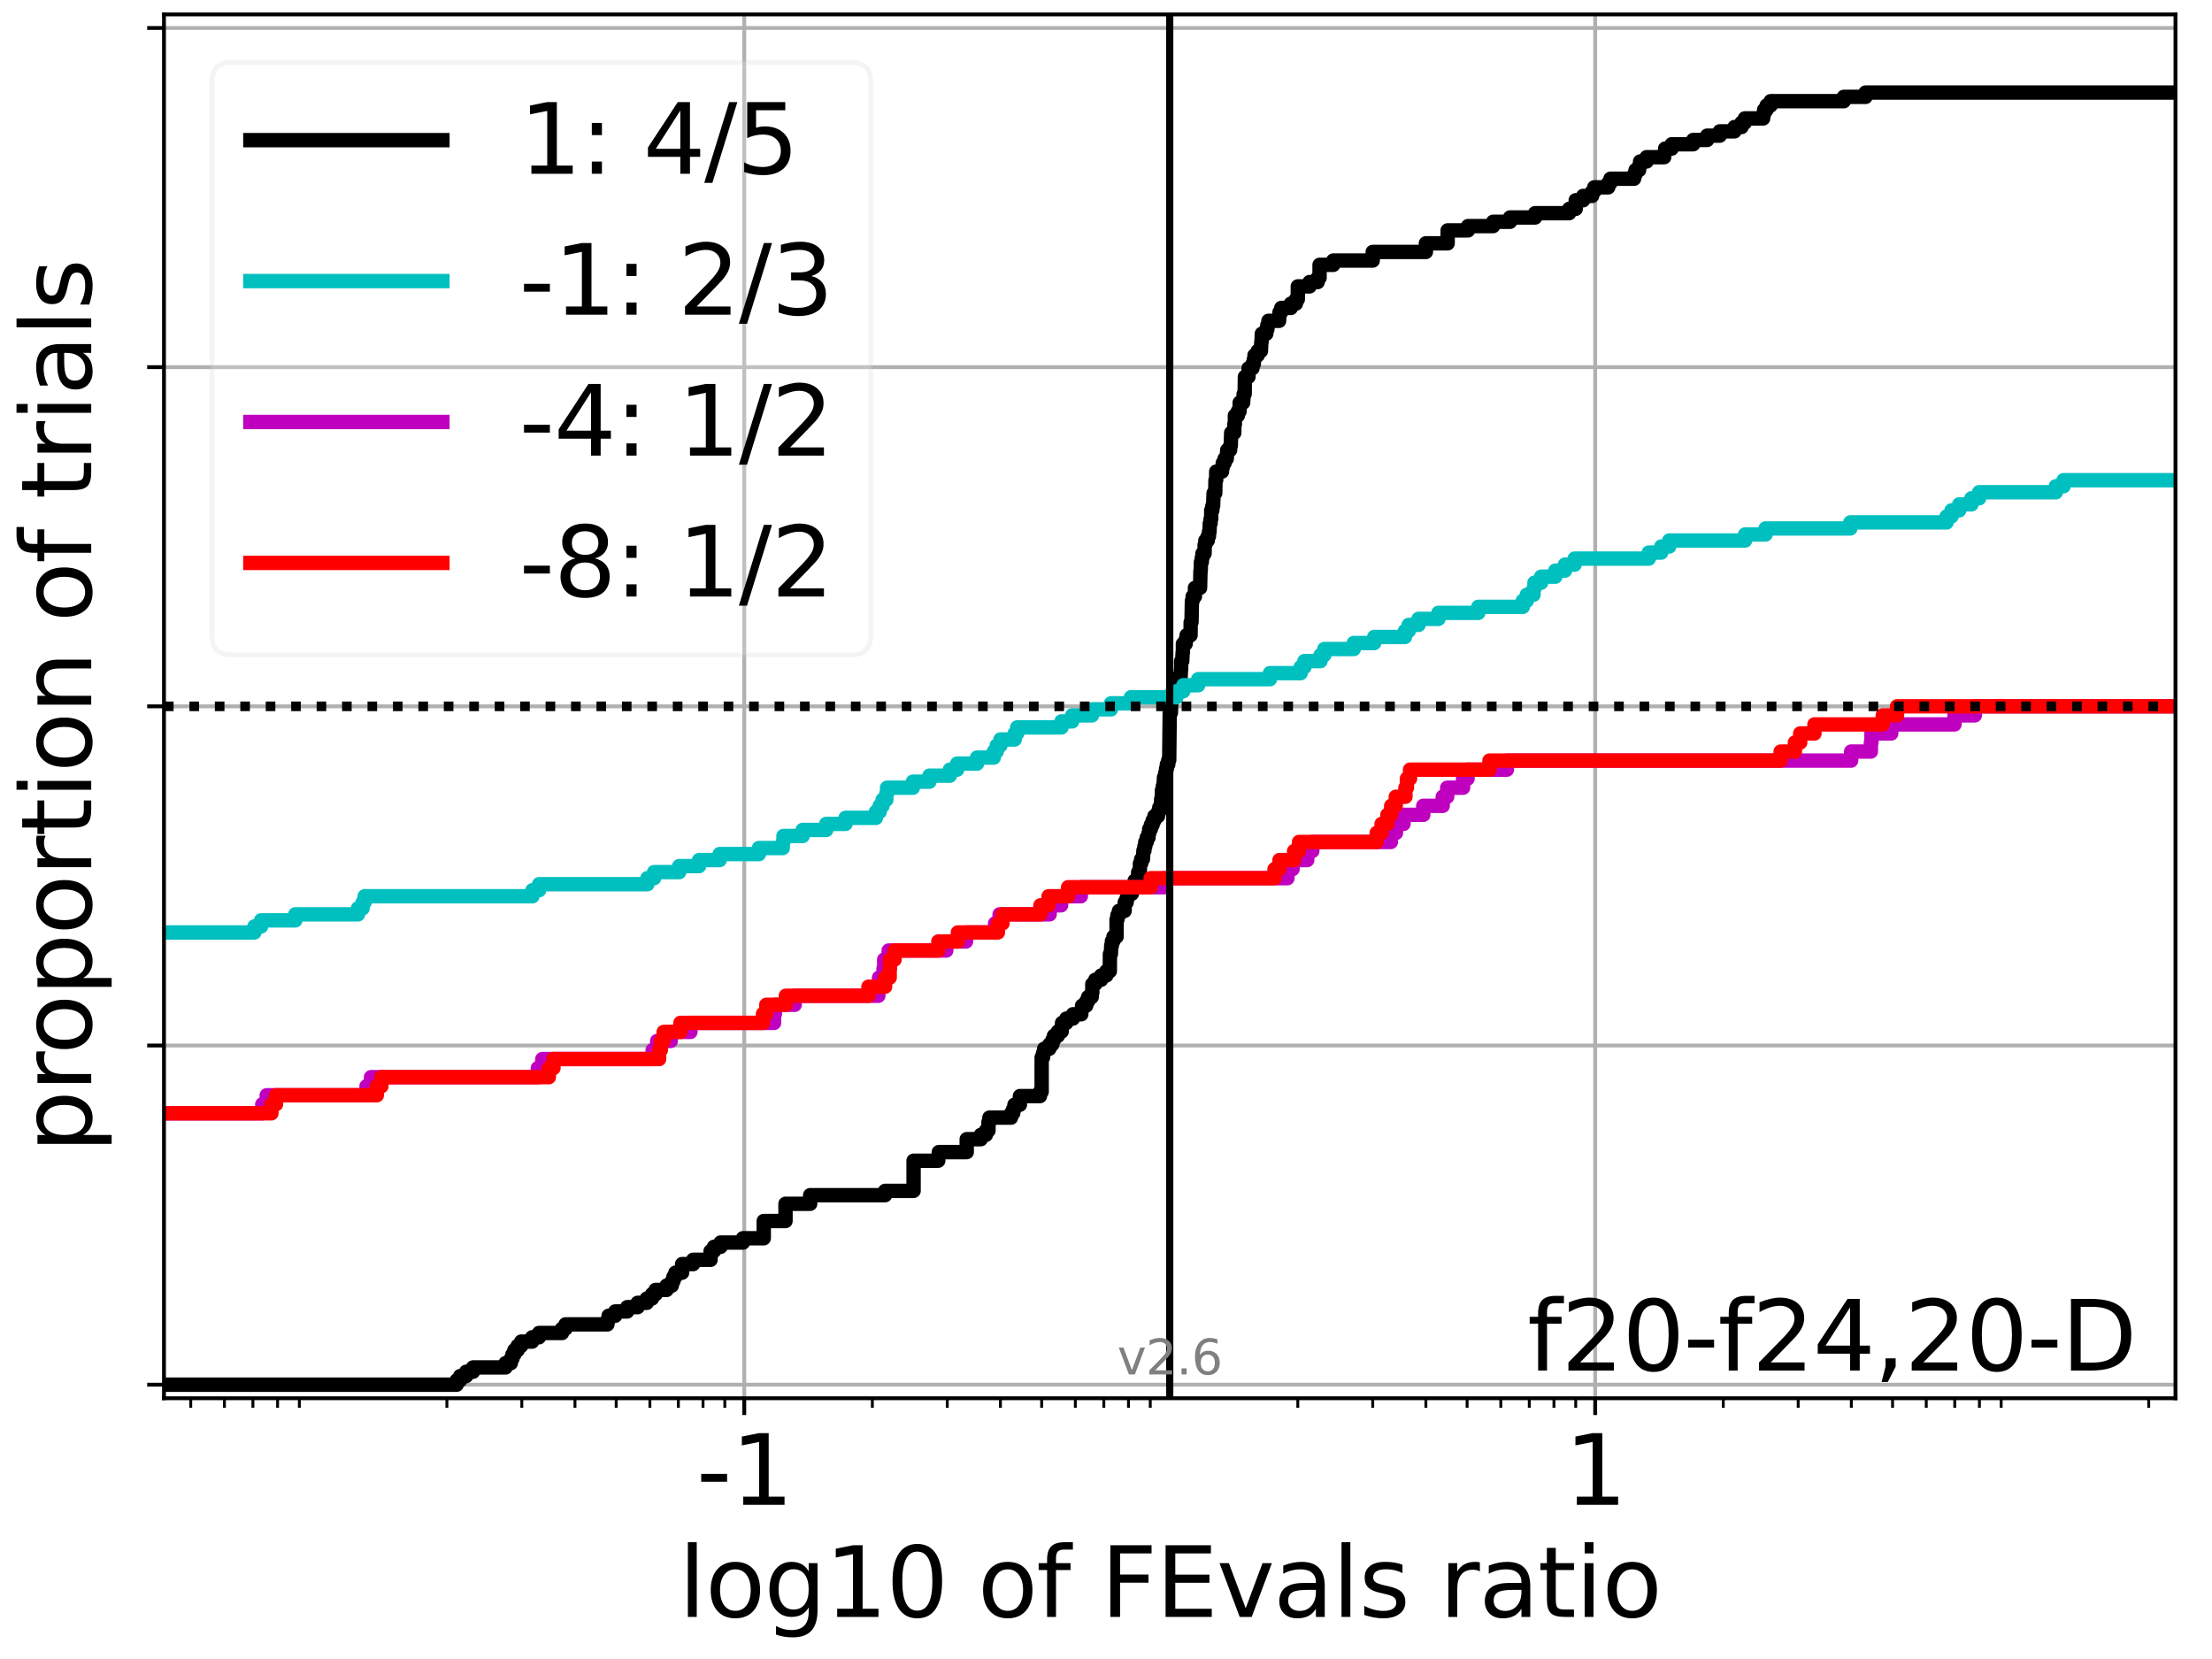 <?xml version="1.0" encoding="utf-8" standalone="no"?>
<!DOCTYPE svg PUBLIC "-//W3C//DTD SVG 1.1//EN"
  "http://www.w3.org/Graphics/SVG/1.1/DTD/svg11.dtd">
<svg xmlns:xlink="http://www.w3.org/1999/xlink" width="460.8pt" height="345.6pt" viewBox="0 0 460.8 345.6" xmlns="http://www.w3.org/2000/svg" version="1.1">
 <defs>
  <style type="text/css">*{stroke-linejoin: round; stroke-linecap: butt}</style>
 </defs>
 <g id="figure_1">
  <g id="patch_1">
   <path d="M 0 345.6 
L 460.8 345.6 
L 460.8 0 
L 0 0 
z
" style="fill: #ffffff"/>
  </g>
  <g id="axes_1">
   <g id="patch_2">
    <path d="M 34.16 291.28 
L 453.192 291.28 
L 453.192 3 
L 34.16 3 
z
" style="fill: #ffffff"/>
   </g>
   <g id="matplotlib.axis_1">
    <g id="xtick_1">
     <g id="line2d_1">
      <path d="M 155.045 291.28 
L 155.045 3 
" clip-path="url(#p2ff8d62260)" style="fill: none; stroke: #b0b0b0; stroke-width: 0.8; stroke-linecap: square"/>
     </g>
     <g id="line2d_2">
      <defs>
       <path id="m88c0db8a81" d="M 0 0 
L 0 3.5 
" style="stroke: #000000; stroke-width: 0.8"/>
      </defs>
      <g>
       <use xlink:href="#m88c0db8a81" x="155.045" y="291.28" style="stroke: #000000; stroke-width: 0.8"/>
      </g>
     </g>
     <g id="text_1">
      <!-- -1 -->
      <g transform="translate(145.075 313.477)scale(0.2 -0.2)">
       <defs>
        <path id="DejaVuSans-2d" d="M 313 2009 
L 1997 2009 
L 1997 1497 
L 313 1497 
L 313 2009 
z
" transform="scale(0.016)"/>
        <path id="DejaVuSans-31" d="M 794 531 
L 1825 531 
L 1825 4091 
L 703 3866 
L 703 4441 
L 1819 4666 
L 2450 4666 
L 2450 531 
L 3481 531 
L 3481 0 
L 794 0 
L 794 531 
z
" transform="scale(0.016)"/>
       </defs>
       <use xlink:href="#DejaVuSans-2d"/>
       <use xlink:href="#DejaVuSans-31" x="36.084"/>
      </g>
     </g>
    </g>
    <g id="xtick_2">
     <g id="line2d_3">
      <path d="M 332.307 291.28 
L 332.307 3 
" clip-path="url(#p2ff8d62260)" style="fill: none; stroke: #b0b0b0; stroke-width: 0.8; stroke-linecap: square"/>
     </g>
     <g id="line2d_4">
      <g>
       <use xlink:href="#m88c0db8a81" x="332.307" y="291.28" style="stroke: #000000; stroke-width: 0.8"/>
      </g>
     </g>
     <g id="text_2">
      <!-- 1 -->
      <g transform="translate(325.944 313.477)scale(0.2 -0.2)">
       <use xlink:href="#DejaVuSans-31"/>
      </g>
     </g>
    </g>
    <g id="xtick_3">
     <g id="line2d_5">
      <defs>
       <path id="m88f095376e" d="M 0 0 
L 0 2 
" style="stroke: #000000; stroke-width: 0.6"/>
      </defs>
      <g>
       <use xlink:href="#m88f095376e" x="39.734" y="291.28" style="stroke: #000000; stroke-width: 0.6"/>
      </g>
     </g>
    </g>
    <g id="xtick_4">
     <g id="line2d_6">
      <g>
       <use xlink:href="#m88f095376e" x="46.752" y="291.28" style="stroke: #000000; stroke-width: 0.6"/>
      </g>
     </g>
    </g>
    <g id="xtick_5">
     <g id="line2d_7">
      <g>
       <use xlink:href="#m88f095376e" x="52.686" y="291.28" style="stroke: #000000; stroke-width: 0.6"/>
      </g>
     </g>
    </g>
    <g id="xtick_6">
     <g id="line2d_8">
      <g>
       <use xlink:href="#m88f095376e" x="57.825" y="291.28" style="stroke: #000000; stroke-width: 0.6"/>
      </g>
     </g>
    </g>
    <g id="xtick_7">
     <g id="line2d_9">
      <g>
       <use xlink:href="#m88f095376e" x="62.359" y="291.28" style="stroke: #000000; stroke-width: 0.6"/>
      </g>
     </g>
    </g>
    <g id="xtick_8">
     <g id="line2d_10">
      <g>
       <use xlink:href="#m88f095376e" x="93.095" y="291.28" style="stroke: #000000; stroke-width: 0.6"/>
      </g>
     </g>
    </g>
    <g id="xtick_9">
     <g id="line2d_11">
      <g>
       <use xlink:href="#m88f095376e" x="108.702" y="291.28" style="stroke: #000000; stroke-width: 0.6"/>
      </g>
     </g>
    </g>
    <g id="xtick_10">
     <g id="line2d_12">
      <g>
       <use xlink:href="#m88f095376e" x="119.776" y="291.28" style="stroke: #000000; stroke-width: 0.6"/>
      </g>
     </g>
    </g>
    <g id="xtick_11">
     <g id="line2d_13">
      <g>
       <use xlink:href="#m88f095376e" x="128.365" y="291.28" style="stroke: #000000; stroke-width: 0.6"/>
      </g>
     </g>
    </g>
    <g id="xtick_12">
     <g id="line2d_14">
      <g>
       <use xlink:href="#m88f095376e" x="135.383" y="291.28" style="stroke: #000000; stroke-width: 0.6"/>
      </g>
     </g>
    </g>
    <g id="xtick_13">
     <g id="line2d_15">
      <g>
       <use xlink:href="#m88f095376e" x="141.316" y="291.28" style="stroke: #000000; stroke-width: 0.6"/>
      </g>
     </g>
    </g>
    <g id="xtick_14">
     <g id="line2d_16">
      <g>
       <use xlink:href="#m88f095376e" x="146.456" y="291.28" style="stroke: #000000; stroke-width: 0.6"/>
      </g>
     </g>
    </g>
    <g id="xtick_15">
     <g id="line2d_17">
      <g>
       <use xlink:href="#m88f095376e" x="150.99" y="291.28" style="stroke: #000000; stroke-width: 0.6"/>
      </g>
     </g>
    </g>
    <g id="xtick_16">
     <g id="line2d_18">
      <g>
       <use xlink:href="#m88f095376e" x="181.726" y="291.28" style="stroke: #000000; stroke-width: 0.6"/>
      </g>
     </g>
    </g>
    <g id="xtick_17">
     <g id="line2d_19">
      <g>
       <use xlink:href="#m88f095376e" x="197.333" y="291.28" style="stroke: #000000; stroke-width: 0.6"/>
      </g>
     </g>
    </g>
    <g id="xtick_18">
     <g id="line2d_20">
      <g>
       <use xlink:href="#m88f095376e" x="208.406" y="291.28" style="stroke: #000000; stroke-width: 0.6"/>
      </g>
     </g>
    </g>
    <g id="xtick_19">
     <g id="line2d_21">
      <g>
       <use xlink:href="#m88f095376e" x="216.996" y="291.28" style="stroke: #000000; stroke-width: 0.6"/>
      </g>
     </g>
    </g>
    <g id="xtick_20">
     <g id="line2d_22">
      <g>
       <use xlink:href="#m88f095376e" x="224.013" y="291.28" style="stroke: #000000; stroke-width: 0.6"/>
      </g>
     </g>
    </g>
    <g id="xtick_21">
     <g id="line2d_23">
      <g>
       <use xlink:href="#m88f095376e" x="229.947" y="291.28" style="stroke: #000000; stroke-width: 0.6"/>
      </g>
     </g>
    </g>
    <g id="xtick_22">
     <g id="line2d_24">
      <g>
       <use xlink:href="#m88f095376e" x="235.087" y="291.28" style="stroke: #000000; stroke-width: 0.6"/>
      </g>
     </g>
    </g>
    <g id="xtick_23">
     <g id="line2d_25">
      <g>
       <use xlink:href="#m88f095376e" x="239.62" y="291.28" style="stroke: #000000; stroke-width: 0.6"/>
      </g>
     </g>
    </g>
    <g id="xtick_24">
     <g id="line2d_26">
      <g>
       <use xlink:href="#m88f095376e" x="270.356" y="291.28" style="stroke: #000000; stroke-width: 0.6"/>
      </g>
     </g>
    </g>
    <g id="xtick_25">
     <g id="line2d_27">
      <g>
       <use xlink:href="#m88f095376e" x="285.964" y="291.28" style="stroke: #000000; stroke-width: 0.6"/>
      </g>
     </g>
    </g>
    <g id="xtick_26">
     <g id="line2d_28">
      <g>
       <use xlink:href="#m88f095376e" x="297.037" y="291.28" style="stroke: #000000; stroke-width: 0.6"/>
      </g>
     </g>
    </g>
    <g id="xtick_27">
     <g id="line2d_29">
      <g>
       <use xlink:href="#m88f095376e" x="305.626" y="291.28" style="stroke: #000000; stroke-width: 0.6"/>
      </g>
     </g>
    </g>
    <g id="xtick_28">
     <g id="line2d_30">
      <g>
       <use xlink:href="#m88f095376e" x="312.644" y="291.28" style="stroke: #000000; stroke-width: 0.6"/>
      </g>
     </g>
    </g>
    <g id="xtick_29">
     <g id="line2d_31">
      <g>
       <use xlink:href="#m88f095376e" x="318.578" y="291.28" style="stroke: #000000; stroke-width: 0.6"/>
      </g>
     </g>
    </g>
    <g id="xtick_30">
     <g id="line2d_32">
      <g>
       <use xlink:href="#m88f095376e" x="323.717" y="291.28" style="stroke: #000000; stroke-width: 0.6"/>
      </g>
     </g>
    </g>
    <g id="xtick_31">
     <g id="line2d_33">
      <g>
       <use xlink:href="#m88f095376e" x="328.251" y="291.28" style="stroke: #000000; stroke-width: 0.6"/>
      </g>
     </g>
    </g>
    <g id="xtick_32">
     <g id="line2d_34">
      <g>
       <use xlink:href="#m88f095376e" x="358.987" y="291.28" style="stroke: #000000; stroke-width: 0.6"/>
      </g>
     </g>
    </g>
    <g id="xtick_33">
     <g id="line2d_35">
      <g>
       <use xlink:href="#m88f095376e" x="374.594" y="291.28" style="stroke: #000000; stroke-width: 0.6"/>
      </g>
     </g>
    </g>
    <g id="xtick_34">
     <g id="line2d_36">
      <g>
       <use xlink:href="#m88f095376e" x="385.668" y="291.28" style="stroke: #000000; stroke-width: 0.6"/>
      </g>
     </g>
    </g>
    <g id="xtick_35">
     <g id="line2d_37">
      <g>
       <use xlink:href="#m88f095376e" x="394.257" y="291.28" style="stroke: #000000; stroke-width: 0.6"/>
      </g>
     </g>
    </g>
    <g id="xtick_36">
     <g id="line2d_38">
      <g>
       <use xlink:href="#m88f095376e" x="401.275" y="291.28" style="stroke: #000000; stroke-width: 0.6"/>
      </g>
     </g>
    </g>
    <g id="xtick_37">
     <g id="line2d_39">
      <g>
       <use xlink:href="#m88f095376e" x="407.208" y="291.28" style="stroke: #000000; stroke-width: 0.6"/>
      </g>
     </g>
    </g>
    <g id="xtick_38">
     <g id="line2d_40">
      <g>
       <use xlink:href="#m88f095376e" x="412.348" y="291.28" style="stroke: #000000; stroke-width: 0.6"/>
      </g>
     </g>
    </g>
    <g id="xtick_39">
     <g id="line2d_41">
      <g>
       <use xlink:href="#m88f095376e" x="416.882" y="291.28" style="stroke: #000000; stroke-width: 0.6"/>
      </g>
     </g>
    </g>
    <g id="xtick_40">
     <g id="line2d_42">
      <g>
       <use xlink:href="#m88f095376e" x="447.618" y="291.28" style="stroke: #000000; stroke-width: 0.6"/>
      </g>
     </g>
    </g>
    <g id="text_3">
     <!-- log10 of FEvals ratio -->
     <g transform="translate(141.371 336.833)scale(0.2 -0.2)">
      <defs>
       <path id="DejaVuSans-6c" d="M 603 4863 
L 1178 4863 
L 1178 0 
L 603 0 
L 603 4863 
z
" transform="scale(0.016)"/>
       <path id="DejaVuSans-6f" d="M 1959 3097 
Q 1497 3097 1228 2736 
Q 959 2375 959 1747 
Q 959 1119 1226 758 
Q 1494 397 1959 397 
Q 2419 397 2687 759 
Q 2956 1122 2956 1747 
Q 2956 2369 2687 2733 
Q 2419 3097 1959 3097 
z
M 1959 3584 
Q 2709 3584 3137 3096 
Q 3566 2609 3566 1747 
Q 3566 888 3137 398 
Q 2709 -91 1959 -91 
Q 1206 -91 779 398 
Q 353 888 353 1747 
Q 353 2609 779 3096 
Q 1206 3584 1959 3584 
z
" transform="scale(0.016)"/>
       <path id="DejaVuSans-67" d="M 2906 1791 
Q 2906 2416 2648 2759 
Q 2391 3103 1925 3103 
Q 1463 3103 1205 2759 
Q 947 2416 947 1791 
Q 947 1169 1205 825 
Q 1463 481 1925 481 
Q 2391 481 2648 825 
Q 2906 1169 2906 1791 
z
M 3481 434 
Q 3481 -459 3084 -895 
Q 2688 -1331 1869 -1331 
Q 1566 -1331 1297 -1286 
Q 1028 -1241 775 -1147 
L 775 -588 
Q 1028 -725 1275 -790 
Q 1522 -856 1778 -856 
Q 2344 -856 2625 -561 
Q 2906 -266 2906 331 
L 2906 616 
Q 2728 306 2450 153 
Q 2172 0 1784 0 
Q 1141 0 747 490 
Q 353 981 353 1791 
Q 353 2603 747 3093 
Q 1141 3584 1784 3584 
Q 2172 3584 2450 3431 
Q 2728 3278 2906 2969 
L 2906 3500 
L 3481 3500 
L 3481 434 
z
" transform="scale(0.016)"/>
       <path id="DejaVuSans-30" d="M 2034 4250 
Q 1547 4250 1301 3770 
Q 1056 3291 1056 2328 
Q 1056 1369 1301 889 
Q 1547 409 2034 409 
Q 2525 409 2770 889 
Q 3016 1369 3016 2328 
Q 3016 3291 2770 3770 
Q 2525 4250 2034 4250 
z
M 2034 4750 
Q 2819 4750 3233 4129 
Q 3647 3509 3647 2328 
Q 3647 1150 3233 529 
Q 2819 -91 2034 -91 
Q 1250 -91 836 529 
Q 422 1150 422 2328 
Q 422 3509 836 4129 
Q 1250 4750 2034 4750 
z
" transform="scale(0.016)"/>
       <path id="DejaVuSans-20" transform="scale(0.016)"/>
       <path id="DejaVuSans-66" d="M 2375 4863 
L 2375 4384 
L 1825 4384 
Q 1516 4384 1395 4259 
Q 1275 4134 1275 3809 
L 1275 3500 
L 2222 3500 
L 2222 3053 
L 1275 3053 
L 1275 0 
L 697 0 
L 697 3053 
L 147 3053 
L 147 3500 
L 697 3500 
L 697 3744 
Q 697 4328 969 4595 
Q 1241 4863 1831 4863 
L 2375 4863 
z
" transform="scale(0.016)"/>
       <path id="DejaVuSans-46" d="M 628 4666 
L 3309 4666 
L 3309 4134 
L 1259 4134 
L 1259 2759 
L 3109 2759 
L 3109 2228 
L 1259 2228 
L 1259 0 
L 628 0 
L 628 4666 
z
" transform="scale(0.016)"/>
       <path id="DejaVuSans-45" d="M 628 4666 
L 3578 4666 
L 3578 4134 
L 1259 4134 
L 1259 2753 
L 3481 2753 
L 3481 2222 
L 1259 2222 
L 1259 531 
L 3634 531 
L 3634 0 
L 628 0 
L 628 4666 
z
" transform="scale(0.016)"/>
       <path id="DejaVuSans-76" d="M 191 3500 
L 800 3500 
L 1894 563 
L 2988 3500 
L 3597 3500 
L 2284 0 
L 1503 0 
L 191 3500 
z
" transform="scale(0.016)"/>
       <path id="DejaVuSans-61" d="M 2194 1759 
Q 1497 1759 1228 1600 
Q 959 1441 959 1056 
Q 959 750 1161 570 
Q 1363 391 1709 391 
Q 2188 391 2477 730 
Q 2766 1069 2766 1631 
L 2766 1759 
L 2194 1759 
z
M 3341 1997 
L 3341 0 
L 2766 0 
L 2766 531 
Q 2569 213 2275 61 
Q 1981 -91 1556 -91 
Q 1019 -91 701 211 
Q 384 513 384 1019 
Q 384 1609 779 1909 
Q 1175 2209 1959 2209 
L 2766 2209 
L 2766 2266 
Q 2766 2663 2505 2880 
Q 2244 3097 1772 3097 
Q 1472 3097 1187 3025 
Q 903 2953 641 2809 
L 641 3341 
Q 956 3463 1253 3523 
Q 1550 3584 1831 3584 
Q 2591 3584 2966 3190 
Q 3341 2797 3341 1997 
z
" transform="scale(0.016)"/>
       <path id="DejaVuSans-73" d="M 2834 3397 
L 2834 2853 
Q 2591 2978 2328 3040 
Q 2066 3103 1784 3103 
Q 1356 3103 1142 2972 
Q 928 2841 928 2578 
Q 928 2378 1081 2264 
Q 1234 2150 1697 2047 
L 1894 2003 
Q 2506 1872 2764 1633 
Q 3022 1394 3022 966 
Q 3022 478 2636 193 
Q 2250 -91 1575 -91 
Q 1294 -91 989 -36 
Q 684 19 347 128 
L 347 722 
Q 666 556 975 473 
Q 1284 391 1588 391 
Q 1994 391 2212 530 
Q 2431 669 2431 922 
Q 2431 1156 2273 1281 
Q 2116 1406 1581 1522 
L 1381 1569 
Q 847 1681 609 1914 
Q 372 2147 372 2553 
Q 372 3047 722 3315 
Q 1072 3584 1716 3584 
Q 2034 3584 2315 3537 
Q 2597 3491 2834 3397 
z
" transform="scale(0.016)"/>
       <path id="DejaVuSans-72" d="M 2631 2963 
Q 2534 3019 2420 3045 
Q 2306 3072 2169 3072 
Q 1681 3072 1420 2755 
Q 1159 2438 1159 1844 
L 1159 0 
L 581 0 
L 581 3500 
L 1159 3500 
L 1159 2956 
Q 1341 3275 1631 3429 
Q 1922 3584 2338 3584 
Q 2397 3584 2469 3576 
Q 2541 3569 2628 3553 
L 2631 2963 
z
" transform="scale(0.016)"/>
       <path id="DejaVuSans-74" d="M 1172 4494 
L 1172 3500 
L 2356 3500 
L 2356 3053 
L 1172 3053 
L 1172 1153 
Q 1172 725 1289 603 
Q 1406 481 1766 481 
L 2356 481 
L 2356 0 
L 1766 0 
Q 1100 0 847 248 
Q 594 497 594 1153 
L 594 3053 
L 172 3053 
L 172 3500 
L 594 3500 
L 594 4494 
L 1172 4494 
z
" transform="scale(0.016)"/>
       <path id="DejaVuSans-69" d="M 603 3500 
L 1178 3500 
L 1178 0 
L 603 0 
L 603 3500 
z
M 603 4863 
L 1178 4863 
L 1178 4134 
L 603 4134 
L 603 4863 
z
" transform="scale(0.016)"/>
      </defs>
      <use xlink:href="#DejaVuSans-6c"/>
      <use xlink:href="#DejaVuSans-6f" x="27.783"/>
      <use xlink:href="#DejaVuSans-67" x="88.965"/>
      <use xlink:href="#DejaVuSans-31" x="152.441"/>
      <use xlink:href="#DejaVuSans-30" x="216.064"/>
      <use xlink:href="#DejaVuSans-20" x="279.688"/>
      <use xlink:href="#DejaVuSans-6f" x="311.475"/>
      <use xlink:href="#DejaVuSans-66" x="372.656"/>
      <use xlink:href="#DejaVuSans-20" x="407.861"/>
      <use xlink:href="#DejaVuSans-46" x="439.648"/>
      <use xlink:href="#DejaVuSans-45" x="497.168"/>
      <use xlink:href="#DejaVuSans-76" x="560.352"/>
      <use xlink:href="#DejaVuSans-61" x="619.531"/>
      <use xlink:href="#DejaVuSans-6c" x="680.811"/>
      <use xlink:href="#DejaVuSans-73" x="708.594"/>
      <use xlink:href="#DejaVuSans-20" x="760.693"/>
      <use xlink:href="#DejaVuSans-72" x="792.48"/>
      <use xlink:href="#DejaVuSans-61" x="833.594"/>
      <use xlink:href="#DejaVuSans-74" x="894.873"/>
      <use xlink:href="#DejaVuSans-69" x="934.082"/>
      <use xlink:href="#DejaVuSans-6f" x="961.865"/>
     </g>
    </g>
   </g>
   <g id="matplotlib.axis_2">
    <g id="ytick_1">
     <g id="line2d_43">
      <path d="M 34.16 288.454 
L 453.192 288.454 
" clip-path="url(#p2ff8d62260)" style="fill: none; stroke: #b0b0b0; stroke-width: 0.8; stroke-linecap: square"/>
     </g>
     <g id="line2d_44">
      <defs>
       <path id="m8772cce333" d="M 0 0 
L -3.5 0 
" style="stroke: #000000; stroke-width: 0.8"/>
      </defs>
      <g>
       <use xlink:href="#m8772cce333" x="34.16" y="288.454" style="stroke: #000000; stroke-width: 0.8"/>
      </g>
     </g>
    </g>
    <g id="ytick_2">
     <g id="line2d_45">
      <path d="M 34.16 217.797 
L 453.192 217.797 
" clip-path="url(#p2ff8d62260)" style="fill: none; stroke: #b0b0b0; stroke-width: 0.8; stroke-linecap: square"/>
     </g>
     <g id="line2d_46">
      <g>
       <use xlink:href="#m8772cce333" x="34.16" y="217.797" style="stroke: #000000; stroke-width: 0.8"/>
      </g>
     </g>
    </g>
    <g id="ytick_3">
     <g id="line2d_47">
      <path d="M 34.16 147.14 
L 453.192 147.14 
" clip-path="url(#p2ff8d62260)" style="fill: none; stroke: #b0b0b0; stroke-width: 0.8; stroke-linecap: square"/>
     </g>
     <g id="line2d_48">
      <g>
       <use xlink:href="#m8772cce333" x="34.16" y="147.14" style="stroke: #000000; stroke-width: 0.8"/>
      </g>
     </g>
    </g>
    <g id="ytick_4">
     <g id="line2d_49">
      <path d="M 34.16 76.483 
L 453.192 76.483 
" clip-path="url(#p2ff8d62260)" style="fill: none; stroke: #b0b0b0; stroke-width: 0.8; stroke-linecap: square"/>
     </g>
     <g id="line2d_50">
      <g>
       <use xlink:href="#m8772cce333" x="34.16" y="76.483" style="stroke: #000000; stroke-width: 0.8"/>
      </g>
     </g>
    </g>
    <g id="ytick_5">
     <g id="line2d_51">
      <path d="M 34.16 5.826 
L 453.192 5.826 
" clip-path="url(#p2ff8d62260)" style="fill: none; stroke: #b0b0b0; stroke-width: 0.8; stroke-linecap: square"/>
     </g>
     <g id="line2d_52">
      <g>
       <use xlink:href="#m8772cce333" x="34.16" y="5.826" style="stroke: #000000; stroke-width: 0.8"/>
      </g>
     </g>
    </g>
    <g id="text_4">
     <!-- proportion of trials -->
     <g transform="translate(19.001 240.146)rotate(-90)scale(0.2 -0.2)">
      <defs>
       <path id="DejaVuSans-70" d="M 1159 525 
L 1159 -1331 
L 581 -1331 
L 581 3500 
L 1159 3500 
L 1159 2969 
Q 1341 3281 1617 3432 
Q 1894 3584 2278 3584 
Q 2916 3584 3314 3078 
Q 3713 2572 3713 1747 
Q 3713 922 3314 415 
Q 2916 -91 2278 -91 
Q 1894 -91 1617 61 
Q 1341 213 1159 525 
z
M 3116 1747 
Q 3116 2381 2855 2742 
Q 2594 3103 2138 3103 
Q 1681 3103 1420 2742 
Q 1159 2381 1159 1747 
Q 1159 1113 1420 752 
Q 1681 391 2138 391 
Q 2594 391 2855 752 
Q 3116 1113 3116 1747 
z
" transform="scale(0.016)"/>
       <path id="DejaVuSans-6e" d="M 3513 2113 
L 3513 0 
L 2938 0 
L 2938 2094 
Q 2938 2591 2744 2837 
Q 2550 3084 2163 3084 
Q 1697 3084 1428 2787 
Q 1159 2491 1159 1978 
L 1159 0 
L 581 0 
L 581 3500 
L 1159 3500 
L 1159 2956 
Q 1366 3272 1645 3428 
Q 1925 3584 2291 3584 
Q 2894 3584 3203 3211 
Q 3513 2838 3513 2113 
z
" transform="scale(0.016)"/>
      </defs>
      <use xlink:href="#DejaVuSans-70"/>
      <use xlink:href="#DejaVuSans-72" x="63.477"/>
      <use xlink:href="#DejaVuSans-6f" x="102.34"/>
      <use xlink:href="#DejaVuSans-70" x="163.521"/>
      <use xlink:href="#DejaVuSans-6f" x="226.998"/>
      <use xlink:href="#DejaVuSans-72" x="288.18"/>
      <use xlink:href="#DejaVuSans-74" x="329.293"/>
      <use xlink:href="#DejaVuSans-69" x="368.502"/>
      <use xlink:href="#DejaVuSans-6f" x="396.285"/>
      <use xlink:href="#DejaVuSans-6e" x="457.467"/>
      <use xlink:href="#DejaVuSans-20" x="520.846"/>
      <use xlink:href="#DejaVuSans-6f" x="552.633"/>
      <use xlink:href="#DejaVuSans-66" x="613.814"/>
      <use xlink:href="#DejaVuSans-20" x="649.02"/>
      <use xlink:href="#DejaVuSans-74" x="680.807"/>
      <use xlink:href="#DejaVuSans-72" x="720.016"/>
      <use xlink:href="#DejaVuSans-69" x="761.129"/>
      <use xlink:href="#DejaVuSans-61" x="788.912"/>
      <use xlink:href="#DejaVuSans-6c" x="850.191"/>
      <use xlink:href="#DejaVuSans-73" x="877.975"/>
     </g>
    </g>
   </g>
   <g id="line2d_53">
    <path d="M 34.16 288.454 
L 95.138 288.454 
L 95.138 287.556 
L 95.867 287.556 
L 95.867 286.659 
L 97.111 286.659 
L 97.111 285.762 
L 98.534 285.762 
L 98.534 284.865 
L 105.316 284.865 
L 105.316 283.968 
L 106.404 283.968 
L 106.404 283.07 
L 106.739 283.07 
L 106.739 282.173 
L 107.147 282.173 
L 107.147 281.276 
L 107.827 281.276 
L 107.827 280.379 
L 108.57 280.379 
L 108.57 279.481 
L 110.854 279.481 
L 110.854 278.584 
L 112.277 278.584 
L 112.277 277.687 
L 117.081 277.687 
L 117.081 276.79 
L 117.81 276.79 
L 117.81 275.893 
L 126.532 275.893 
L 126.532 274.995 
L 126.784 274.995 
L 126.784 274.098 
L 128.16 274.098 
L 128.16 273.201 
L 130.657 273.201 
L 130.657 272.304 
L 132.831 272.304 
L 132.831 271.406 
L 134.737 271.406 
L 134.737 270.509 
L 135.825 270.509 
L 135.825 269.612 
L 136.568 269.612 
L 136.568 268.715 
L 138.862 268.715 
L 138.862 267.817 
L 139.949 267.817 
L 139.949 266.92 
L 140.275 266.92 
L 140.275 266.023 
L 140.692 266.023 
L 140.692 265.126 
L 142.094 265.126 
L 142.094 263.331 
L 144.399 263.331 
L 144.399 262.434 
L 148.027 262.434 
L 148.027 260.64 
L 148.727 260.64 
L 148.727 259.742 
L 150.103 259.742 
L 150.103 258.845 
L 154.774 258.845 
L 154.774 257.948 
L 159.101 257.948 
L 159.101 254.359 
L 163.635 254.359 
L 163.635 250.77 
L 168.774 250.77 
L 168.774 248.976 
L 184.381 248.976 
L 184.381 248.078 
L 190.315 248.078 
L 190.315 241.798 
L 195.455 241.798 
L 195.455 240.901 
L 195.576 240.901 
L 195.576 240.003 
L 201.388 240.003 
L 201.388 237.312 
L 204.328 237.312 
L 204.328 236.414 
L 205.382 236.414 
L 205.382 235.517 
L 205.922 235.517 
L 205.922 233.723 
L 206.111 233.723 
L 206.111 232.825 
L 210.605 232.825 
L 210.605 231.928 
L 211.062 231.928 
L 211.062 231.031 
L 211.334 231.031 
L 211.334 230.134 
L 212.462 230.134 
L 212.462 228.339 
L 216.643 228.339 
L 216.643 227.442 
L 216.996 227.442 
L 216.996 220.264 
L 217.291 220.264 
L 217.291 219.367 
L 217.519 219.367 
L 217.519 218.47 
L 218.6 218.47 
L 218.6 217.573 
L 219.219 217.573 
L 219.219 216.675 
L 219.555 216.675 
L 219.555 215.778 
L 220.38 215.778 
L 220.38 214.881 
L 221.173 214.881 
L 221.248 213.086 
L 222.135 213.086 
L 222.135 212.189 
L 223.506 212.189 
L 223.506 211.292 
L 225.25 211.292 
L 225.25 210.395 
L 225.413 210.395 
L 225.413 209.497 
L 226.271 209.497 
L 226.271 208.6 
L 226.669 208.6 
L 226.669 207.703 
L 227.42 207.703 
L 227.42 206.806 
L 227.549 206.806 
L 227.549 205.011 
L 228.16 205.011 
L 228.16 204.114 
L 229.378 204.114 
L 229.378 203.217 
L 230.465 203.217 
L 230.465 202.32 
L 231.195 202.32 
L 231.218 198.731 
L 231.418 198.731 
L 231.49 196.936 
L 231.633 196.936 
L 231.633 196.039 
L 231.947 196.039 
L 231.947 195.142 
L 232.603 195.142 
L 232.603 191.553 
L 232.78 191.553 
L 232.78 190.656 
L 233.097 190.656 
L 233.097 189.758 
L 234.276 189.758 
L 234.309 187.964 
L 234.706 187.964 
L 234.706 187.067 
L 234.915 187.067 
L 234.915 186.17 
L 235.798 186.17 
L 235.798 185.272 
L 236.16 185.272 
L 236.16 184.375 
L 236.365 184.375 
L 236.365 183.478 
L 237.028 183.478 
L 237.106 181.683 
L 237.453 181.683 
L 237.468 179.889 
L 237.725 179.889 
L 237.725 178.992 
L 238.088 178.992 
L 238.196 177.197 
L 238.404 177.197 
L 238.404 176.3 
L 238.586 176.3 
L 238.586 175.403 
L 238.887 175.403 
L 238.887 174.506 
L 239.249 174.506 
L 239.249 173.608 
L 239.401 173.608 
L 239.401 172.711 
L 239.754 172.711 
L 239.754 171.814 
L 240.117 171.814 
L 240.117 170.917 
L 240.488 170.917 
L 240.488 170.019 
L 241.231 170.019 
L 241.231 169.122 
L 241.498 169.122 
L 241.498 168.225 
L 241.811 168.225 
L 241.903 166.43 
L 242.013 166.43 
L 242.059 164.636 
L 242.251 164.636 
L 242.251 163.739 
L 242.375 163.739 
L 242.482 161.944 
L 242.732 161.944 
L 242.732 161.047 
L 242.912 161.047 
L 242.912 160.15 
L 243.075 160.15 
L 243.075 159.253 
L 243.368 159.253 
L 243.368 158.355 
L 243.569 158.355 
L 243.676 148.486 
L 243.92 148.486 
L 243.999 145.794 
L 244.282 145.794 
L 244.312 144 
L 244.742 144 
L 244.742 143.102 
L 244.938 143.102 
L 244.938 142.205 
L 245.149 142.205 
L 245.149 141.308 
L 245.926 141.308 
L 246.016 139.514 
L 246.055 139.514 
L 246.055 137.719 
L 246.289 137.719 
L 246.361 135.925 
L 246.418 135.925 
L 246.418 134.13 
L 246.992 134.13 
L 246.992 133.233 
L 247.193 133.233 
L 247.193 132.336 
L 248.016 132.336 
L 248.038 129.644 
L 248.21 129.644 
L 248.301 125.158 
L 248.449 125.158 
L 248.449 124.261 
L 248.92 124.261 
L 248.933 122.466 
L 249.996 122.466 
L 250.081 118.877 
L 250.139 118.877 
L 250.181 117.083 
L 250.359 117.083 
L 250.359 116.186 
L 250.502 116.186 
L 250.502 115.288 
L 250.937 115.288 
L 250.949 113.494 
L 251.103 113.494 
L 251.103 112.597 
L 251.603 112.597 
L 251.603 111.699 
L 251.847 111.699 
L 251.847 110.802 
L 251.966 110.802 
L 252.025 109.008 
L 252.188 109.008 
L 252.188 108.11 
L 252.317 108.11 
L 252.317 106.316 
L 252.549 106.316 
L 252.549 105.419 
L 252.711 105.419 
L 252.816 102.727 
L 253.156 102.727 
L 253.207 100.035 
L 253.35 100.035 
L 253.361 98.241 
L 254.566 98.241 
L 254.566 97.344 
L 254.723 97.344 
L 254.723 96.447 
L 255.114 96.447 
L 255.114 95.549 
L 255.554 95.549 
L 255.653 93.755 
L 256.258 93.755 
L 256.258 92.858 
L 256.397 92.858 
L 256.475 90.166 
L 257.121 90.166 
L 257.138 88.371 
L 257.25 88.371 
L 257.25 86.577 
L 257.865 86.577 
L 257.865 85.68 
L 258.226 85.68 
L 258.249 83.885 
L 258.969 83.885 
L 259.077 82.091 
L 259.283 82.091 
L 259.337 78.502 
L 260.08 78.502 
L 260.104 76.707 
L 260.916 76.707 
L 260.916 75.81 
L 261.191 75.81 
L 261.191 74.913 
L 261.334 74.913 
L 261.334 74.016 
L 262.004 74.016 
L 262.004 73.119 
L 262.676 73.119 
L 262.747 71.324 
L 262.798 71.324 
L 262.864 69.53 
L 263.787 69.53 
L 263.787 68.632 
L 264.01 68.632 
L 264.01 67.735 
L 264.24 67.735 
L 264.24 66.838 
L 266.454 66.838 
L 266.545 65.043 
L 266.907 65.043 
L 266.907 64.146 
L 268.911 64.146 
L 268.911 63.249 
L 269.958 63.249 
L 269.958 62.352 
L 270.356 62.352 
L 270.356 59.66 
L 272.806 59.66 
L 272.806 58.763 
L 274.492 58.763 
L 274.492 57.866 
L 274.89 57.866 
L 274.89 55.174 
L 277.739 55.174 
L 277.739 54.277 
L 285.964 54.277 
L 285.964 52.482 
L 297.037 52.482 
L 297.037 50.688 
L 301.571 50.688 
L 301.571 47.996 
L 305.82 47.996 
L 305.82 47.099 
L 311.043 47.099 
L 311.043 46.202 
L 314.572 46.202 
L 314.572 45.304 
L 319.795 45.304 
L 319.795 44.407 
L 326.887 44.407 
L 326.887 43.51 
L 328.251 43.51 
L 328.251 41.715 
L 329.799 41.715 
L 329.799 40.818 
L 331.656 40.818 
L 331.656 39.921 
L 332.11 39.921 
L 332.11 39.024 
L 335.022 39.024 
L 335.022 38.127 
L 335.494 38.127 
L 335.494 37.229 
L 340.408 37.229 
L 340.408 36.332 
L 340.717 36.332 
L 340.717 35.435 
L 341.457 35.435 
L 341.457 34.538 
L 341.662 34.538 
L 341.662 33.64 
L 343.024 33.64 
L 343.024 32.743 
L 346.679 32.743 
L 346.679 31.846 
L 346.885 31.846 
L 346.885 30.949 
L 348.246 30.949 
L 348.246 30.051 
L 352.723 30.051 
L 352.723 29.154 
L 355.635 29.154 
L 355.635 28.257 
L 358.26 28.257 
L 358.26 27.36 
L 361.33 27.36 
L 361.33 26.463 
L 362.793 26.463 
L 362.793 25.565 
L 363.482 25.565 
L 363.482 24.668 
L 367.293 24.668 
L 367.293 23.771 
L 367.498 23.771 
L 367.498 22.874 
L 368.016 22.874 
L 368.016 21.976 
L 368.86 21.976 
L 368.86 21.079 
L 384.096 21.079 
L 384.096 20.182 
L 388.629 20.182 
L 388.629 19.285 
L 453.192 19.285 
L 453.192 19.285 
" clip-path="url(#p2ff8d62260)" style="fill: none; stroke: #000000; stroke-width: 3; stroke-linecap: square"/>
   </g>
   <g id="line2d_54">
    <path clip-path="url(#p2ff8d62260)" style="fill: none; stroke: #000000; stroke-width: 3; stroke-linecap: square"/>
   </g>
   <g id="line2d_55">
    <path d="M 34.16 194.245 
L 53.003 194.245 
L 53.003 192.988 
L 54.391 192.988 
L 54.391 191.732 
L 61.516 191.732 
L 61.516 190.476 
L 74.579 190.476 
L 74.579 189.22 
L 75.537 189.22 
L 75.537 187.964 
L 75.967 187.964 
L 75.967 186.708 
L 110.915 186.708 
L 110.915 185.452 
L 112.303 185.452 
L 112.303 184.196 
L 134.864 184.196 
L 134.864 182.939 
L 136.252 182.939 
L 136.252 181.683 
L 141.486 181.683 
L 141.486 180.427 
L 145.627 180.427 
L 145.627 179.171 
L 149.917 179.171 
L 149.917 177.915 
L 158.103 177.915 
L 158.103 176.659 
L 163.062 176.659 
L 163.062 175.403 
L 163.211 175.403 
L 163.211 174.147 
L 167.204 174.147 
L 167.204 172.891 
L 172.125 172.891 
L 172.125 171.634 
L 176.144 171.634 
L 176.144 170.378 
L 182.464 170.378 
L 182.464 169.122 
L 183.253 169.122 
L 183.253 167.866 
L 183.852 167.866 
L 183.852 166.61 
L 184.641 166.61 
L 184.641 165.354 
L 184.787 165.354 
L 184.787 164.098 
L 190.166 164.098 
L 190.166 162.842 
L 193.613 162.842 
L 193.613 161.585 
L 197.872 161.585 
L 197.872 160.329 
L 199.398 160.329 
L 199.398 159.073 
L 203.54 159.073 
L 203.54 157.817 
L 207.024 157.817 
L 207.024 156.561 
L 207.635 156.561 
L 207.635 155.305 
L 208.412 155.305 
L 208.412 154.049 
L 211.376 154.049 
L 211.376 152.793 
L 211.894 152.793 
L 211.894 151.536 
L 221.123 151.536 
L 221.123 150.28 
L 223.347 150.28 
L 223.347 149.024 
L 227.489 149.024 
L 227.489 147.768 
L 231.439 147.768 
L 231.439 146.512 
L 235.594 146.512 
L 235.594 145.256 
L 245.072 145.256 
L 245.072 144 
L 246.505 144 
L 246.505 142.744 
L 249.615 142.744 
L 249.615 141.487 
L 264.546 141.487 
L 264.546 140.231 
L 270.947 140.231 
L 270.947 138.975 
L 271.736 138.975 
L 271.736 137.719 
L 275.089 137.719 
L 275.089 136.463 
L 275.878 136.463 
L 275.878 135.207 
L 282.015 135.207 
L 282.015 133.951 
L 286.274 133.951 
L 286.274 132.695 
L 292.672 132.695 
L 292.672 131.438 
L 293.461 131.438 
L 293.461 130.182 
L 295.507 130.182 
L 295.507 128.926 
L 299.648 128.926 
L 299.648 127.67 
L 307.963 127.67 
L 307.963 126.414 
L 317.232 126.414 
L 317.232 125.158 
L 318.064 125.158 
L 318.064 123.902 
L 319.452 123.902 
L 319.452 122.646 
L 319.656 122.646 
L 319.656 121.389 
L 321.044 121.389 
L 321.044 120.133 
L 323.995 120.133 
L 323.995 118.877 
L 326.004 118.877 
L 326.004 117.621 
L 328.026 117.621 
L 328.026 116.365 
L 343.473 116.365 
L 343.473 115.109 
L 346.068 115.109 
L 346.068 113.853 
L 347.732 113.853 
L 347.732 112.597 
L 363.537 112.597 
L 363.537 111.341 
L 367.796 111.341 
L 367.796 110.084 
L 385.454 110.084 
L 385.454 108.828 
L 405.517 108.828 
L 405.517 107.572 
L 406.546 107.572 
L 406.546 106.316 
L 408.139 106.316 
L 408.139 105.06 
L 410.688 105.06 
L 410.688 103.804 
L 412.281 103.804 
L 412.281 102.548 
L 428.271 102.548 
L 428.271 101.292 
L 429.864 101.292 
L 429.864 100.035 
L 453.192 100.035 
L 453.192 100.035 
" clip-path="url(#p2ff8d62260)" style="fill: none; stroke: #00bfbf; stroke-width: 3; stroke-linecap: square"/>
   </g>
   <g id="line2d_56">
    <path clip-path="url(#p2ff8d62260)" style="fill: none; stroke: #00bfbf; stroke-width: 3; stroke-linecap: square"/>
   </g>
   <g id="line2d_57">
    <path d="M 34.16 231.928 
L 54.637 231.928 
L 54.637 230.044 
L 55.568 230.044 
L 55.568 228.16 
L 76.358 228.16 
L 76.358 226.276 
L 77.289 226.276 
L 77.289 224.392 
L 112.044 224.392 
L 112.044 222.507 
L 112.975 222.507 
L 112.975 220.623 
L 135.964 220.623 
L 135.964 218.739 
L 136.895 218.739 
L 136.895 216.855 
L 139.716 216.855 
L 139.716 214.971 
L 143.83 214.971 
L 143.83 213.086 
L 161.251 213.086 
L 161.251 211.202 
L 161.436 211.202 
L 161.436 209.318 
L 165.551 209.318 
L 165.551 207.434 
L 182.971 207.434 
L 182.971 205.55 
L 183.123 205.55 
L 183.123 203.665 
L 184.054 203.665 
L 184.054 201.781 
L 184.191 201.781 
L 184.191 199.897 
L 185.122 199.897 
L 185.122 198.013 
L 197.122 198.013 
L 197.122 196.129 
L 201.237 196.129 
L 201.237 194.245 
L 207.301 194.245 
L 207.301 192.36 
L 208.232 192.36 
L 208.232 190.476 
L 218.658 190.476 
L 218.658 188.592 
L 221.043 188.592 
L 221.043 186.708 
L 225.158 186.708 
L 225.158 184.824 
L 242.578 184.824 
L 242.578 182.939 
L 268.201 182.939 
L 268.201 181.055 
L 269.27 181.055 
L 269.27 179.171 
L 272.316 179.171 
L 272.316 177.287 
L 273.385 177.287 
L 273.385 175.403 
L 289.737 175.403 
L 289.737 173.519 
L 290.805 173.519 
L 290.805 171.634 
L 292.379 171.634 
L 292.379 169.75 
L 296.494 169.75 
L 296.494 167.866 
L 300.547 167.866 
L 300.547 165.982 
L 301.478 165.982 
L 301.478 164.098 
L 304.785 164.098 
L 304.785 162.213 
L 305.716 162.213 
L 305.716 160.329 
L 313.915 160.329 
L 313.915 158.445 
L 385.625 158.445 
L 385.625 156.561 
L 389.74 156.561 
L 389.74 154.677 
L 389.864 154.677 
L 389.864 152.793 
L 393.979 152.793 
L 393.979 150.908 
L 407.16 150.908 
L 407.16 149.024 
L 411.399 149.024 
L 411.399 147.14 
L 453.192 147.14 
" clip-path="url(#p2ff8d62260)" style="fill: none; stroke: #bf00bf; stroke-width: 3; stroke-linecap: square"/>
   </g>
   <g id="line2d_58">
    <path clip-path="url(#p2ff8d62260)" style="fill: none; stroke: #bf00bf; stroke-width: 3; stroke-linecap: square"/>
   </g>
   <g id="line2d_59">
    <path d="M 34.16 231.928 
L 56.54 231.928 
L 56.54 230.044 
L 57.496 230.044 
L 57.496 228.16 
L 78.504 228.16 
L 78.504 226.276 
L 79.46 226.276 
L 79.46 224.392 
L 114.337 224.392 
L 114.337 222.507 
L 115.293 222.507 
L 115.293 220.623 
L 137.305 220.623 
L 137.305 218.739 
L 137.67 218.739 
L 137.67 216.855 
L 138.261 216.855 
L 138.261 214.971 
L 141.745 214.971 
L 141.745 213.086 
L 158.944 213.086 
L 158.944 211.202 
L 159.634 211.202 
L 159.634 209.318 
L 163.709 209.318 
L 163.709 207.434 
L 180.908 207.434 
L 180.908 205.55 
L 184.38 205.55 
L 184.38 203.665 
L 185.336 203.665 
L 185.336 201.781 
L 185.405 201.781 
L 185.405 199.897 
L 186.361 199.897 
L 186.361 198.013 
L 195.467 198.013 
L 195.467 196.129 
L 199.543 196.129 
L 199.543 194.245 
L 207.882 194.245 
L 207.882 192.36 
L 208.838 192.36 
L 208.838 190.476 
L 216.742 190.476 
L 216.742 188.592 
L 218.435 188.592 
L 218.435 186.708 
L 222.511 186.708 
L 222.511 184.824 
L 239.71 184.824 
L 239.71 182.939 
L 265.51 182.939 
L 265.51 181.055 
L 266.535 181.055 
L 266.535 179.171 
L 269.585 179.171 
L 269.585 177.287 
L 270.611 177.287 
L 270.611 175.403 
L 286.785 175.403 
L 286.785 173.519 
L 287.81 173.519 
L 287.81 171.634 
L 289.012 171.634 
L 289.012 169.75 
L 289.809 169.75 
L 289.809 167.866 
L 290.764 167.866 
L 290.764 165.982 
L 292.778 165.982 
L 292.778 164.098 
L 293.087 164.098 
L 293.087 162.213 
L 293.734 162.213 
L 293.734 160.329 
L 310.286 160.329 
L 310.286 158.445 
L 370.938 158.445 
L 370.938 156.561 
L 373.908 156.561 
L 373.908 154.677 
L 375.014 154.677 
L 375.014 152.793 
L 377.983 152.793 
L 377.983 150.908 
L 392.213 150.908 
L 392.213 149.024 
L 395.182 149.024 
L 395.182 147.14 
L 453.192 147.14 
" clip-path="url(#p2ff8d62260)" style="fill: none; stroke: #ff0000; stroke-width: 3; stroke-linecap: square"/>
   </g>
   <g id="line2d_60">
    <path clip-path="url(#p2ff8d62260)" style="fill: none; stroke: #ff0000; stroke-width: 3; stroke-linecap: square"/>
   </g>
   <g id="line2d_61">
    <path d="M 243.676 291.28 
L 243.676 3 
" clip-path="url(#p2ff8d62260)" style="fill: none; stroke: #000000; stroke-width: 1.5; stroke-linecap: square"/>
   </g>
   <g id="line2d_62">
    <path d="M 34.16 147.14 
L 453.192 147.14 
" clip-path="url(#p2ff8d62260)" style="fill: none; stroke-dasharray: 2,3.3; stroke-dashoffset: 0; stroke: #000000; stroke-width: 2"/>
   </g>
   <g id="patch_3">
    <path d="M 34.16 291.28 
L 34.16 3 
" style="fill: none; stroke: #000000; stroke-width: 0.8; stroke-linejoin: miter; stroke-linecap: square"/>
   </g>
   <g id="patch_4">
    <path d="M 453.192 291.28 
L 453.192 3 
" style="fill: none; stroke: #000000; stroke-width: 0.8; stroke-linejoin: miter; stroke-linecap: square"/>
   </g>
   <g id="patch_5">
    <path d="M 34.16 291.28 
L 453.192 291.28 
" style="fill: none; stroke: #000000; stroke-width: 0.8; stroke-linejoin: miter; stroke-linecap: square"/>
   </g>
   <g id="patch_6">
    <path d="M 34.16 3 
L 453.192 3 
" style="fill: none; stroke: #000000; stroke-width: 0.8; stroke-linejoin: miter; stroke-linecap: square"/>
   </g>
   <g id="text_5">
    <!-- f20-f24,20-D -->
    <g transform="translate(318.193 285.514)scale(0.2 -0.2)">
     <defs>
      <path id="DejaVuSans-32" d="M 1228 531 
L 3431 531 
L 3431 0 
L 469 0 
L 469 531 
Q 828 903 1448 1529 
Q 2069 2156 2228 2338 
Q 2531 2678 2651 2914 
Q 2772 3150 2772 3378 
Q 2772 3750 2511 3984 
Q 2250 4219 1831 4219 
Q 1534 4219 1204 4116 
Q 875 4013 500 3803 
L 500 4441 
Q 881 4594 1212 4672 
Q 1544 4750 1819 4750 
Q 2544 4750 2975 4387 
Q 3406 4025 3406 3419 
Q 3406 3131 3298 2873 
Q 3191 2616 2906 2266 
Q 2828 2175 2409 1742 
Q 1991 1309 1228 531 
z
" transform="scale(0.016)"/>
      <path id="DejaVuSans-34" d="M 2419 4116 
L 825 1625 
L 2419 1625 
L 2419 4116 
z
M 2253 4666 
L 3047 4666 
L 3047 1625 
L 3713 1625 
L 3713 1100 
L 3047 1100 
L 3047 0 
L 2419 0 
L 2419 1100 
L 313 1100 
L 313 1709 
L 2253 4666 
z
" transform="scale(0.016)"/>
      <path id="DejaVuSans-2c" d="M 750 794 
L 1409 794 
L 1409 256 
L 897 -744 
L 494 -744 
L 750 256 
L 750 794 
z
" transform="scale(0.016)"/>
      <path id="DejaVuSans-44" d="M 1259 4147 
L 1259 519 
L 2022 519 
Q 2988 519 3436 956 
Q 3884 1394 3884 2338 
Q 3884 3275 3436 3711 
Q 2988 4147 2022 4147 
L 1259 4147 
z
M 628 4666 
L 1925 4666 
Q 3281 4666 3915 4102 
Q 4550 3538 4550 2338 
Q 4550 1131 3912 565 
Q 3275 0 1925 0 
L 628 0 
L 628 4666 
z
" transform="scale(0.016)"/>
     </defs>
     <use xlink:href="#DejaVuSans-66"/>
     <use xlink:href="#DejaVuSans-32" x="35.205"/>
     <use xlink:href="#DejaVuSans-30" x="98.828"/>
     <use xlink:href="#DejaVuSans-2d" x="162.451"/>
     <use xlink:href="#DejaVuSans-66" x="198.535"/>
     <use xlink:href="#DejaVuSans-32" x="233.74"/>
     <use xlink:href="#DejaVuSans-34" x="297.363"/>
     <use xlink:href="#DejaVuSans-2c" x="360.986"/>
     <use xlink:href="#DejaVuSans-32" x="392.773"/>
     <use xlink:href="#DejaVuSans-30" x="456.396"/>
     <use xlink:href="#DejaVuSans-2d" x="520.02"/>
     <use xlink:href="#DejaVuSans-44" x="556.104"/>
    </g>
   </g>
   <g id="text_6">
    <!-- v2.6 -->
    <g style="fill: #808080" transform="translate(232.765 286.318)scale(0.1 -0.1)">
     <defs>
      <path id="DejaVuSans-2e" d="M 684 794 
L 1344 794 
L 1344 0 
L 684 0 
L 684 794 
z
" transform="scale(0.016)"/>
      <path id="DejaVuSans-36" d="M 2113 2584 
Q 1688 2584 1439 2293 
Q 1191 2003 1191 1497 
Q 1191 994 1439 701 
Q 1688 409 2113 409 
Q 2538 409 2786 701 
Q 3034 994 3034 1497 
Q 3034 2003 2786 2293 
Q 2538 2584 2113 2584 
z
M 3366 4563 
L 3366 3988 
Q 3128 4100 2886 4159 
Q 2644 4219 2406 4219 
Q 1781 4219 1451 3797 
Q 1122 3375 1075 2522 
Q 1259 2794 1537 2939 
Q 1816 3084 2150 3084 
Q 2853 3084 3261 2657 
Q 3669 2231 3669 1497 
Q 3669 778 3244 343 
Q 2819 -91 2113 -91 
Q 1303 -91 875 529 
Q 447 1150 447 2328 
Q 447 3434 972 4092 
Q 1497 4750 2381 4750 
Q 2619 4750 2861 4703 
Q 3103 4656 3366 4563 
z
" transform="scale(0.016)"/>
     </defs>
     <use xlink:href="#DejaVuSans-76"/>
     <use xlink:href="#DejaVuSans-32" x="59.18"/>
     <use xlink:href="#DejaVuSans-2e" x="122.803"/>
     <use xlink:href="#DejaVuSans-36" x="154.59"/>
    </g>
   </g>
   <g id="legend_1">
    <g id="patch_7">
     <path d="M 48.16 136.425 
L 177.382 136.425 
Q 181.382 136.425 181.382 132.425 
L 181.382 17 
Q 181.382 13 177.382 13 
L 48.16 13 
Q 44.16 13 44.16 17 
L 44.16 132.425 
Q 44.16 136.425 48.16 136.425 
z
" style="fill: #ffffff; opacity: 0.2; stroke: #cccccc; stroke-linejoin: miter"/>
    </g>
    <g id="line2d_63">
     <path d="M 52.16 29.197 
L 72.16 29.197 
L 92.16 29.197 
" style="fill: none; stroke: #000000; stroke-width: 3; stroke-linecap: square"/>
    </g>
    <g id="text_7">
     <!-- 1: 4/5 -->
     <g transform="translate(108.16 36.197)scale(0.2 -0.2)">
      <defs>
       <path id="DejaVuSans-3a" d="M 750 794 
L 1409 794 
L 1409 0 
L 750 0 
L 750 794 
z
M 750 3309 
L 1409 3309 
L 1409 2516 
L 750 2516 
L 750 3309 
z
" transform="scale(0.016)"/>
       <path id="DejaVuSans-2f" d="M 1625 4666 
L 2156 4666 
L 531 -594 
L 0 -594 
L 1625 4666 
z
" transform="scale(0.016)"/>
       <path id="DejaVuSans-35" d="M 691 4666 
L 3169 4666 
L 3169 4134 
L 1269 4134 
L 1269 2991 
Q 1406 3038 1543 3061 
Q 1681 3084 1819 3084 
Q 2600 3084 3056 2656 
Q 3513 2228 3513 1497 
Q 3513 744 3044 326 
Q 2575 -91 1722 -91 
Q 1428 -91 1123 -41 
Q 819 9 494 109 
L 494 744 
Q 775 591 1075 516 
Q 1375 441 1709 441 
Q 2250 441 2565 725 
Q 2881 1009 2881 1497 
Q 2881 1984 2565 2268 
Q 2250 2553 1709 2553 
Q 1456 2553 1204 2497 
Q 953 2441 691 2322 
L 691 4666 
z
" transform="scale(0.016)"/>
      </defs>
      <use xlink:href="#DejaVuSans-31"/>
      <use xlink:href="#DejaVuSans-3a" x="63.623"/>
      <use xlink:href="#DejaVuSans-20" x="97.314"/>
      <use xlink:href="#DejaVuSans-34" x="129.102"/>
      <use xlink:href="#DejaVuSans-2f" x="192.725"/>
      <use xlink:href="#DejaVuSans-35" x="226.416"/>
     </g>
    </g>
    <g id="line2d_64">
     <path d="M 52.16 58.553 
L 72.16 58.553 
L 92.16 58.553 
" style="fill: none; stroke: #00bfbf; stroke-width: 3; stroke-linecap: square"/>
    </g>
    <g id="text_8">
     <!-- -1: 2/3 -->
     <g transform="translate(108.16 65.553)scale(0.2 -0.2)">
      <defs>
       <path id="DejaVuSans-33" d="M 2597 2516 
Q 3050 2419 3304 2112 
Q 3559 1806 3559 1356 
Q 3559 666 3084 287 
Q 2609 -91 1734 -91 
Q 1441 -91 1130 -33 
Q 819 25 488 141 
L 488 750 
Q 750 597 1062 519 
Q 1375 441 1716 441 
Q 2309 441 2620 675 
Q 2931 909 2931 1356 
Q 2931 1769 2642 2001 
Q 2353 2234 1838 2234 
L 1294 2234 
L 1294 2753 
L 1863 2753 
Q 2328 2753 2575 2939 
Q 2822 3125 2822 3475 
Q 2822 3834 2567 4026 
Q 2313 4219 1838 4219 
Q 1578 4219 1281 4162 
Q 984 4106 628 3988 
L 628 4550 
Q 988 4650 1302 4700 
Q 1616 4750 1894 4750 
Q 2613 4750 3031 4423 
Q 3450 4097 3450 3541 
Q 3450 3153 3228 2886 
Q 3006 2619 2597 2516 
z
" transform="scale(0.016)"/>
      </defs>
      <use xlink:href="#DejaVuSans-2d"/>
      <use xlink:href="#DejaVuSans-31" x="36.084"/>
      <use xlink:href="#DejaVuSans-3a" x="99.707"/>
      <use xlink:href="#DejaVuSans-20" x="133.398"/>
      <use xlink:href="#DejaVuSans-32" x="165.186"/>
      <use xlink:href="#DejaVuSans-2f" x="228.809"/>
      <use xlink:href="#DejaVuSans-33" x="262.5"/>
     </g>
    </g>
    <g id="line2d_65">
     <path d="M 52.16 87.909 
L 72.16 87.909 
L 92.16 87.909 
" style="fill: none; stroke: #bf00bf; stroke-width: 3; stroke-linecap: square"/>
    </g>
    <g id="text_9">
     <!-- -4: 1/2 -->
     <g transform="translate(108.16 94.909)scale(0.2 -0.2)">
      <use xlink:href="#DejaVuSans-2d"/>
      <use xlink:href="#DejaVuSans-34" x="36.084"/>
      <use xlink:href="#DejaVuSans-3a" x="99.707"/>
      <use xlink:href="#DejaVuSans-20" x="133.398"/>
      <use xlink:href="#DejaVuSans-31" x="165.186"/>
      <use xlink:href="#DejaVuSans-2f" x="228.809"/>
      <use xlink:href="#DejaVuSans-32" x="262.5"/>
     </g>
    </g>
    <g id="line2d_66">
     <path d="M 52.16 117.266 
L 72.16 117.266 
L 92.16 117.266 
" style="fill: none; stroke: #ff0000; stroke-width: 3; stroke-linecap: square"/>
    </g>
    <g id="text_10">
     <!-- -8: 1/2 -->
     <g transform="translate(108.16 124.266)scale(0.2 -0.2)">
      <defs>
       <path id="DejaVuSans-38" d="M 2034 2216 
Q 1584 2216 1326 1975 
Q 1069 1734 1069 1313 
Q 1069 891 1326 650 
Q 1584 409 2034 409 
Q 2484 409 2743 651 
Q 3003 894 3003 1313 
Q 3003 1734 2745 1975 
Q 2488 2216 2034 2216 
z
M 1403 2484 
Q 997 2584 770 2862 
Q 544 3141 544 3541 
Q 544 4100 942 4425 
Q 1341 4750 2034 4750 
Q 2731 4750 3128 4425 
Q 3525 4100 3525 3541 
Q 3525 3141 3298 2862 
Q 3072 2584 2669 2484 
Q 3125 2378 3379 2068 
Q 3634 1759 3634 1313 
Q 3634 634 3220 271 
Q 2806 -91 2034 -91 
Q 1263 -91 848 271 
Q 434 634 434 1313 
Q 434 1759 690 2068 
Q 947 2378 1403 2484 
z
M 1172 3481 
Q 1172 3119 1398 2916 
Q 1625 2713 2034 2713 
Q 2441 2713 2670 2916 
Q 2900 3119 2900 3481 
Q 2900 3844 2670 4047 
Q 2441 4250 2034 4250 
Q 1625 4250 1398 4047 
Q 1172 3844 1172 3481 
z
" transform="scale(0.016)"/>
      </defs>
      <use xlink:href="#DejaVuSans-2d"/>
      <use xlink:href="#DejaVuSans-38" x="36.084"/>
      <use xlink:href="#DejaVuSans-3a" x="99.707"/>
      <use xlink:href="#DejaVuSans-20" x="133.398"/>
      <use xlink:href="#DejaVuSans-31" x="165.186"/>
      <use xlink:href="#DejaVuSans-2f" x="228.809"/>
      <use xlink:href="#DejaVuSans-32" x="262.5"/>
     </g>
    </g>
   </g>
  </g>
 </g>
 <defs>
  <clipPath id="p2ff8d62260">
   <rect x="34.16" y="3" width="419.032" height="288.28"/>
  </clipPath>
 </defs>
</svg>
